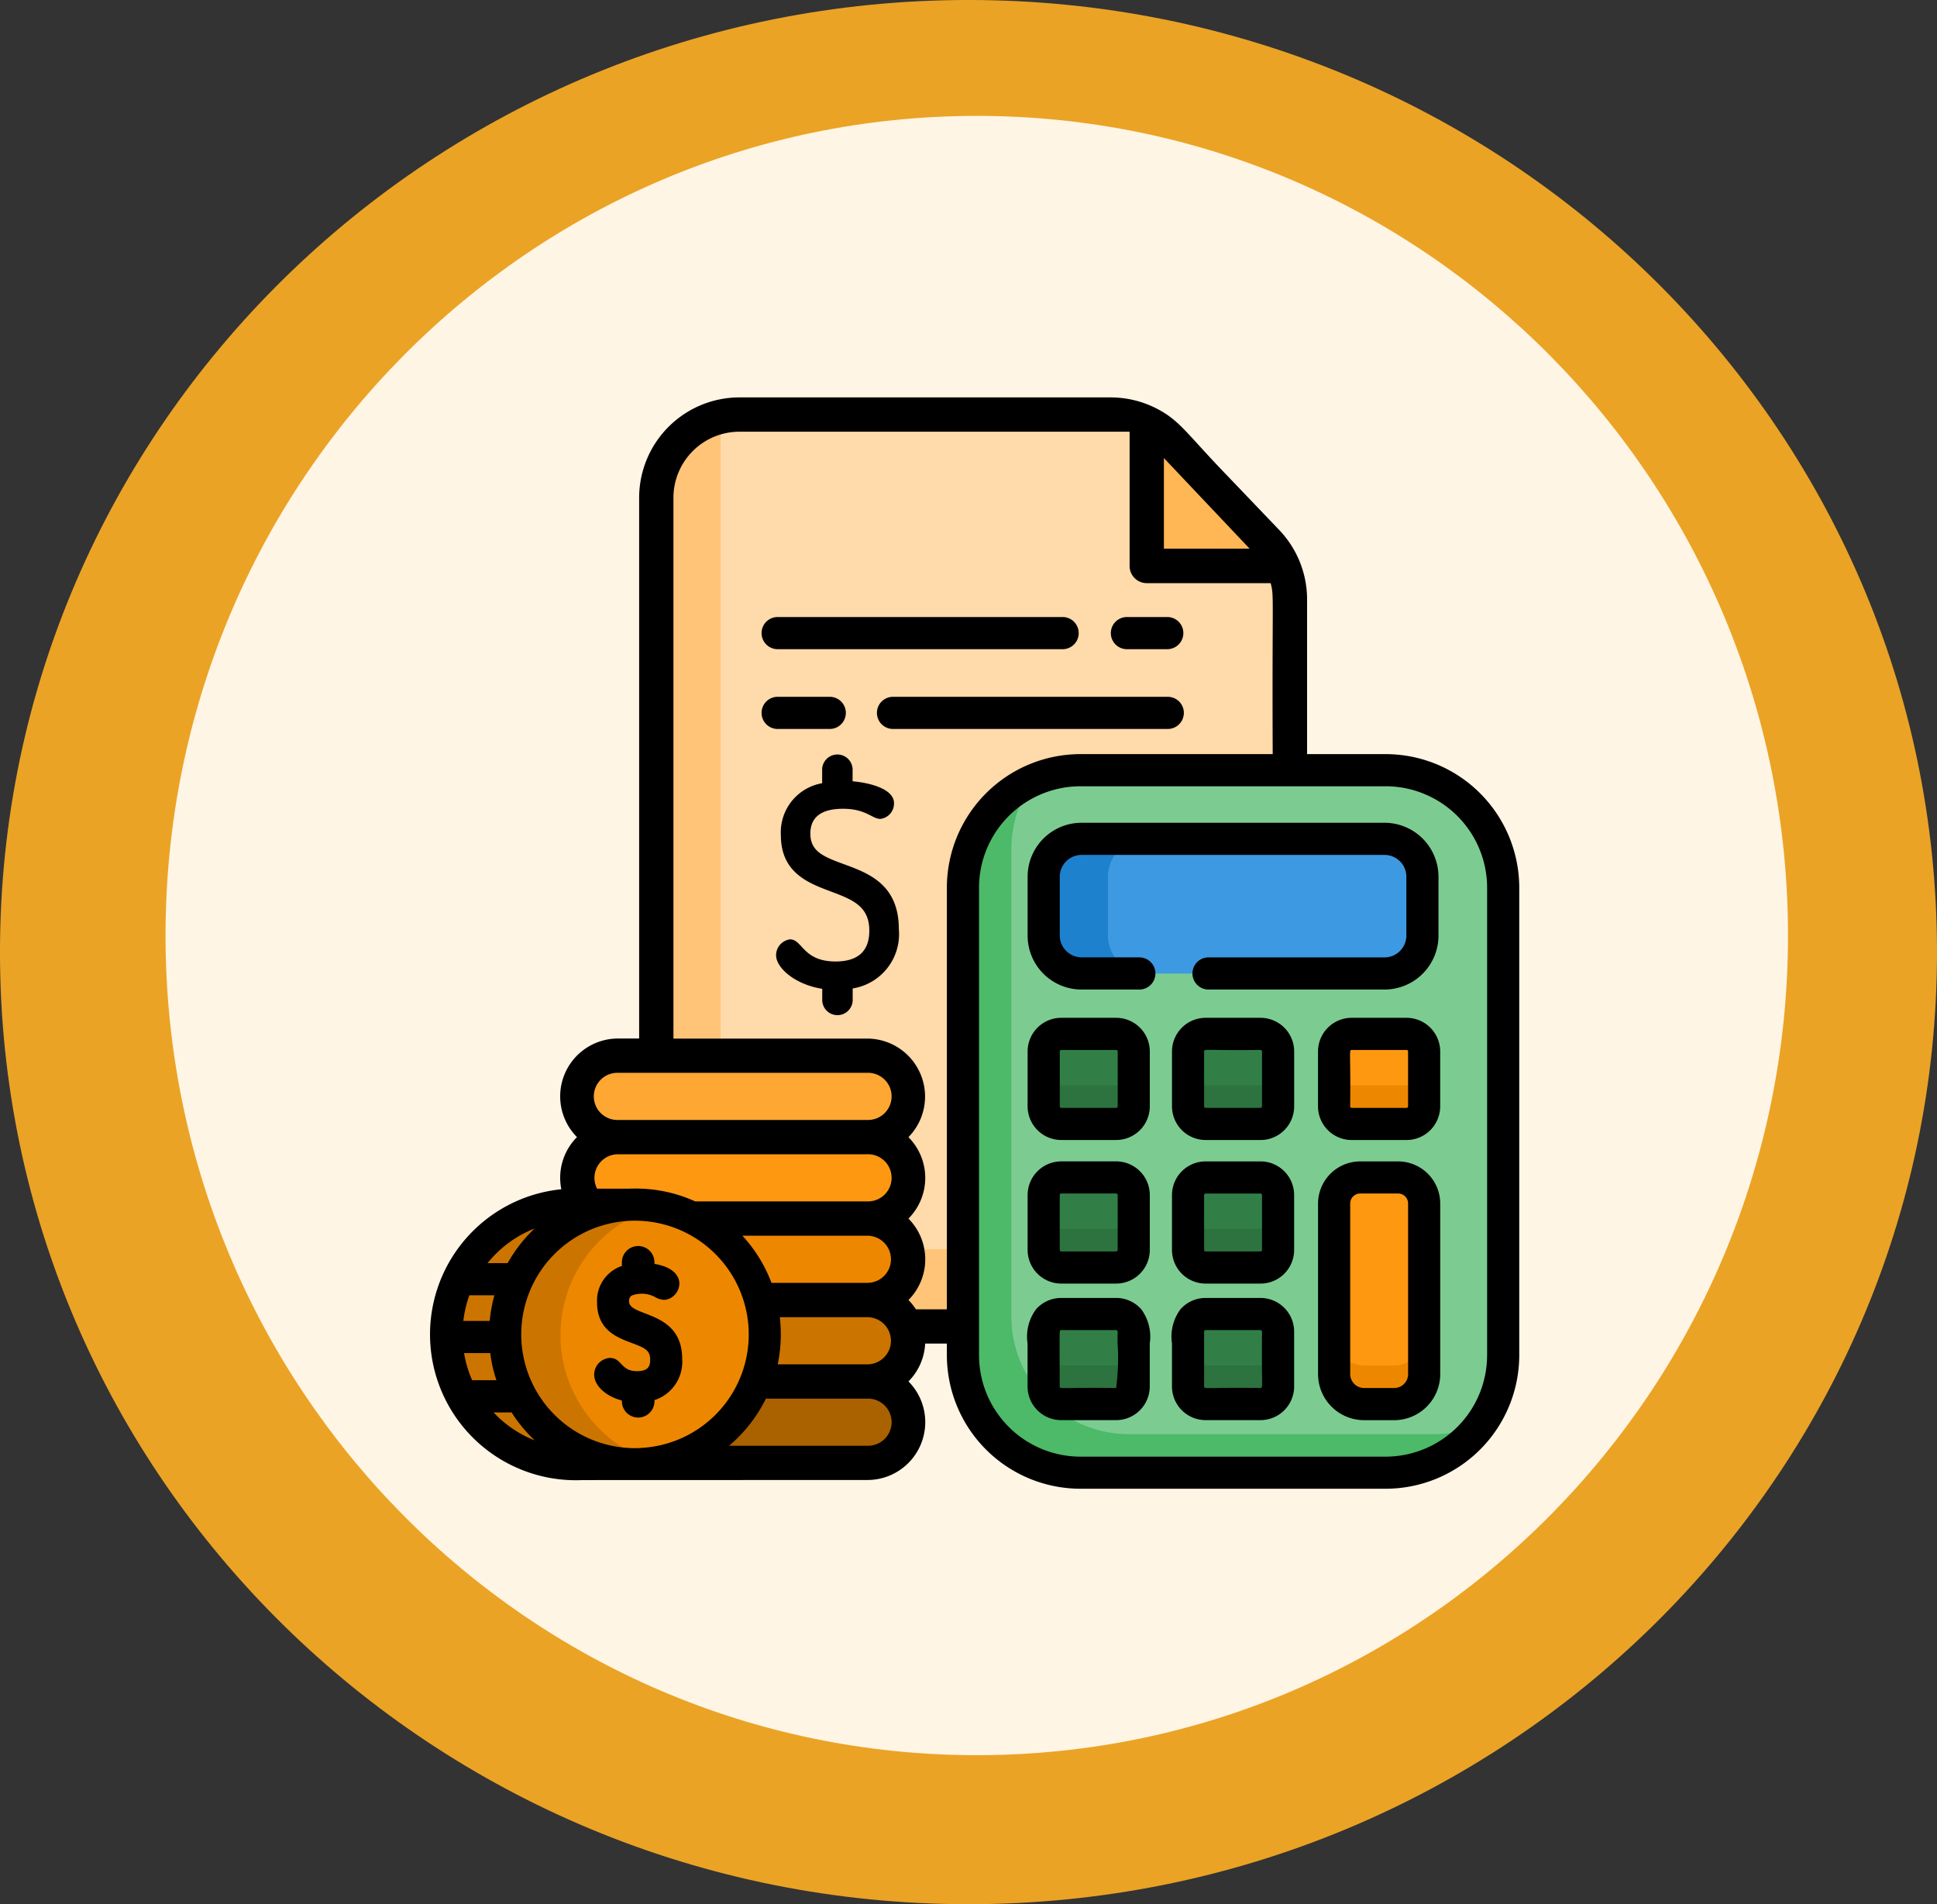 <svg xmlns="http://www.w3.org/2000/svg" width="116.999" height="115" viewBox="0 0 116.999 115">
  <rect x="0" y="0" width="116.999" height="115" fill="#333333" stroke="none"/>
  <g id="Group_1073032" data-name="Group 1073032" transform="translate(-322 -15910)">
    <g id="Group_1072945" data-name="Group 1072945" transform="translate(-103.438 8411.529)">
      <g id="Group_1015374" data-name="Group 1015374" transform="translate(425.927 7498.205)">
        <g id="Group_1015448" data-name="Group 1015448" transform="translate(0 0)">
          <g id="Group_1014855" data-name="Group 1014855" transform="translate(0 0)">
            <path id="Union_12" data-name="Union 12" d="M58.5,0C90.809,0,117,25.744,117,57.5S90.809,115,58.5,115,0,89.256,0,57.5,26.192,0,58.5,0Z" transform="translate(-0.49 0.265)" fill="#eba325"/>
            <path id="Path_608395" data-name="Path 608395" d="M49,0C76.062,0,98,22.162,98,49.5S76.062,99,49,99,0,76.838,0,49.5,21.938,0,49,0Z" transform="translate(9.51 7.265)" fill="#fef5e5"/>
          </g>
        </g>
      </g>
    </g>
    <g id="presupuesto_1_" data-name="presupuesto (1)" transform="translate(347.451 15934)">
      <path id="Path_716431" data-name="Path 716431" d="M144.795,19.2V58.094c0,.078,0,.155-.005.233a5.021,5.021,0,0,1-5.016,4.787H111.544a5.021,5.021,0,0,1-5.021-5.02V13.065a5.014,5.014,0,0,1,5.021-5.021h22.423a5,5,0,0,1,2.181.5c1.357.653,1.739,1.478,4.176,3.971,2.8,3.045,3.474,3.357,4.046,4.676A4.966,4.966,0,0,1,144.795,19.2Z" transform="translate(-92.332 -7.009)" fill="#ffc477"/>
      <path id="Path_716432" data-name="Path 716432" d="M171.074,19.2V58.093c0,.078,0,.155-.005.233a5.037,5.037,0,0,1-1.134.128H141.706a5.021,5.021,0,0,1-5.021-5.02V8.405c0-.079,0-.157.005-.234a5.044,5.044,0,0,1,1.134-.128h22.423a5.029,5.029,0,0,1,3.669,1.595l2.688,2.876,3.078,3.22a5.053,5.053,0,0,1,1.393,3.468Z" transform="translate(-118.612 -7.008)" fill="#ffdaaa"/>
      <path id="Path_716433" data-name="Path 716433" d="M283.045,181.992v28.231a7.1,7.1,0,0,1-7.1,7.1H257.51a7.1,7.1,0,0,1-7.1-7.1V181.992a7.093,7.093,0,0,1,7.1-7.1h18.439A7.1,7.1,0,0,1,283.045,181.992Z" transform="translate(-217.701 -152.382)" fill="#4cba68"/>
      <path id="Path_716434" data-name="Path 716434" d="M302.9,181.992v28.231a7.058,7.058,0,0,1-1.374,4.2,7.066,7.066,0,0,1-2.788.57H280.3a7.1,7.1,0,0,1-7.1-7.1V179.662a7.059,7.059,0,0,1,1.374-4.2,7.067,7.067,0,0,1,2.788-.569h18.44A7.1,7.1,0,0,1,302.9,181.992Z" transform="translate(-237.559 -152.382)" fill="#7ccc92"/>
      <path id="Path_716435" data-name="Path 716435" d="M361.477,367.03v3.316a1.061,1.061,0,0,1-1.06,1.061H357.1a1.061,1.061,0,0,1-1.061-1.061V367.03a1.061,1.061,0,0,1,1.061-1.061h3.317A1.061,1.061,0,0,1,361.477,367.03Z" transform="translate(-309.729 -318.86)" fill="#2c733f"/>
      <path id="Path_716436" data-name="Path 716436" d="M311.175,209.366v3.553a2.288,2.288,0,0,1-2.288,2.288h-18.3a2.289,2.289,0,0,1-2.288-2.288v-3.553a2.289,2.289,0,0,1,2.288-2.288h18.3A2.288,2.288,0,0,1,311.175,209.366Z" transform="translate(-250.708 -180.422)" fill="#1e81ce"/>
      <path id="Path_716437" data-name="Path 716437" d="M337.454,209.366v3.553a2.288,2.288,0,0,1-2.288,2.288h-14.42a2.289,2.289,0,0,1-2.288-2.288v-3.553a2.289,2.289,0,0,1,2.288-2.288h14.42A2.288,2.288,0,0,1,337.454,209.366Z" transform="translate(-276.986 -180.422)" fill="#3d9ae2"/>
      <g id="Group_1072978" data-name="Group 1072978" transform="translate(37.59 38.438)">
        <path id="Path_716438" data-name="Path 716438" d="M293.736,367.03v3.316a1.061,1.061,0,0,1-1.061,1.061h-3.317a1.062,1.062,0,0,1-1.061-1.061V367.03a1.062,1.062,0,0,1,1.061-1.061h3.317A1.061,1.061,0,0,1,293.736,367.03Z" transform="translate(-288.297 -357.298)" fill="#2c733f"/>
        <path id="Path_716439" data-name="Path 716439" d="M361.477,299.669v3.316a1.061,1.061,0,0,1-1.06,1.061H357.1a1.061,1.061,0,0,1-1.061-1.061v-3.316a1.061,1.061,0,0,1,1.061-1.061h3.317A1.061,1.061,0,0,1,361.477,299.669Z" transform="translate(-347.319 -298.608)" fill="#2c733f"/>
      </g>
      <path id="Path_716440" data-name="Path 716440" d="M430.034,299.669v3.316a1.061,1.061,0,0,1-1.061,1.061h-3.316a1.061,1.061,0,0,1-1.061-1.061v-3.316a1.061,1.061,0,0,1,1.061-1.061h3.316A1.061,1.061,0,0,1,430.034,299.669Z" transform="translate(-369.461 -260.17)" fill="#ee8700"/>
      <g id="Group_1072979" data-name="Group 1072979" transform="translate(37.59 38.438)">
        <path id="Path_716441" data-name="Path 716441" d="M293.736,299.669v3.316a1.061,1.061,0,0,1-1.061,1.061h-3.317a1.062,1.062,0,0,1-1.061-1.061v-3.316a1.062,1.062,0,0,1,1.061-1.061h3.317A1.061,1.061,0,0,1,293.736,299.669Z" transform="translate(-288.297 -298.608)" fill="#2c733f"/>
        <path id="Path_716442" data-name="Path 716442" d="M361.477,431.091v3.317a1.061,1.061,0,0,1-1.06,1.061H357.1a1.061,1.061,0,0,1-1.061-1.061v-3.317a1.061,1.061,0,0,1,1.061-1.06h3.317A1.061,1.061,0,0,1,361.477,431.091Z" transform="translate(-347.319 -413.114)" fill="#2c733f"/>
        <path id="Path_716443" data-name="Path 716443" d="M293.736,431.091v3.317a1.061,1.061,0,0,1-1.061,1.061h-3.317a1.062,1.062,0,0,1-1.061-1.061v-3.317a1.062,1.062,0,0,1,1.061-1.06h3.317A1.061,1.061,0,0,1,293.736,431.091Z" transform="translate(-288.297 -413.114)" fill="#2c733f"/>
      </g>
      <path id="Path_716444" data-name="Path 716444" d="M430.034,367.544v10.3a1.81,1.81,0,0,1-1.809,1.811h-1.82a1.81,1.81,0,0,1-1.809-1.811v-10.3a1.577,1.577,0,0,1,1.576-1.576h2.285A1.576,1.576,0,0,1,430.034,367.544Z" transform="translate(-369.461 -318.859)" fill="#ee8700"/>
      <g id="Group_1072980" data-name="Group 1072980" transform="translate(37.59 38.438)">
        <path id="Path_716445" data-name="Path 716445" d="M361.477,367.03v.986a1.061,1.061,0,0,1-1.06,1.061H357.1a1.061,1.061,0,0,1-1.061-1.061v-.986a1.061,1.061,0,0,1,1.061-1.061h3.317A1.061,1.061,0,0,1,361.477,367.03Z" transform="translate(-347.319 -357.298)" fill="#317f46"/>
        <path id="Path_716446" data-name="Path 716446" d="M293.736,367.03v.986a1.061,1.061,0,0,1-1.061,1.061h-3.317a1.062,1.062,0,0,1-1.061-1.061v-.986a1.062,1.062,0,0,1,1.061-1.061h3.317A1.061,1.061,0,0,1,293.736,367.03Z" transform="translate(-288.297 -357.298)" fill="#317f46"/>
        <path id="Path_716447" data-name="Path 716447" d="M361.477,299.669v.986a1.061,1.061,0,0,1-1.06,1.061H357.1a1.061,1.061,0,0,1-1.061-1.061v-.986a1.061,1.061,0,0,1,1.061-1.061h3.317A1.061,1.061,0,0,1,361.477,299.669Z" transform="translate(-347.319 -298.608)" fill="#317f46"/>
      </g>
      <path id="Path_716448" data-name="Path 716448" d="M430.034,299.669v.986a1.061,1.061,0,0,1-1.061,1.061h-3.316a1.061,1.061,0,0,1-1.061-1.061v-.986a1.061,1.061,0,0,1,1.061-1.061h3.316A1.061,1.061,0,0,1,430.034,299.669Z" transform="translate(-369.461 -260.17)" fill="#ff9811"/>
      <g id="Group_1072981" data-name="Group 1072981" transform="translate(37.59 38.438)">
        <path id="Path_716449" data-name="Path 716449" d="M293.736,299.669v.986a1.061,1.061,0,0,1-1.061,1.061h-3.317a1.062,1.062,0,0,1-1.061-1.061v-.986a1.062,1.062,0,0,1,1.061-1.061h3.317A1.061,1.061,0,0,1,293.736,299.669Z" transform="translate(-288.297 -298.608)" fill="#317f46"/>
        <path id="Path_716450" data-name="Path 716450" d="M361.477,431.091v.987a1.061,1.061,0,0,1-1.06,1.061H357.1a1.061,1.061,0,0,1-1.061-1.061v-.987a1.061,1.061,0,0,1,1.061-1.06h3.317A1.061,1.061,0,0,1,361.477,431.091Z" transform="translate(-347.319 -413.114)" fill="#317f46"/>
        <path id="Path_716451" data-name="Path 716451" d="M293.736,431.091v.987a1.061,1.061,0,0,1-1.061,1.061h-3.317a1.062,1.062,0,0,1-1.061-1.061v-.987a1.062,1.062,0,0,1,1.061-1.06h3.317A1.061,1.061,0,0,1,293.736,431.091Z" transform="translate(-288.297 -413.114)" fill="#317f46"/>
      </g>
      <path id="Path_716452" data-name="Path 716452" d="M430.034,367.544v7.968a1.81,1.81,0,0,1-1.809,1.811h-1.82a1.81,1.81,0,0,1-1.809-1.811v-7.968a1.577,1.577,0,0,1,1.576-1.576h2.285A1.576,1.576,0,0,1,430.034,367.544Z" transform="translate(-369.461 -318.859)" fill="#ff9811"/>
      <path id="Path_716453" data-name="Path 716453" d="M344.884,20.57h-6.292a1.93,1.93,0,0,1-1.93-1.93V11.924a5.015,5.015,0,0,1,1.488,1.094l2.689,2.876,3.077,3.22A4.972,4.972,0,0,1,344.884,20.57Z" transform="translate(-292.846 -10.389)" fill="#ffb655"/>
      <path id="Path_716454" data-name="Path 716454" d="M89.438,464.11a2.466,2.466,0,0,1-2.459,2.459H71.915a2.459,2.459,0,0,1,0-4.918H86.979A2.466,2.466,0,0,1,89.438,464.11Z" transform="translate(-60.037 -402.225)" fill="#aa6100"/>
      <path id="Path_716455" data-name="Path 716455" d="M89.438,425.9a2.466,2.466,0,0,1-2.459,2.459H71.915a2.459,2.459,0,0,1,0-4.918H86.979A2.466,2.466,0,0,1,89.438,425.9Z" transform="translate(-60.037 -368.938)" fill="#cc7400"/>
      <path id="Path_716456" data-name="Path 716456" d="M89.438,387.7a2.466,2.466,0,0,1-2.459,2.459H71.915a2.459,2.459,0,0,1,0-4.918H86.979A2.466,2.466,0,0,1,89.438,387.7Z" transform="translate(-60.037 -335.652)" fill="#ee8700"/>
      <path id="Path_716457" data-name="Path 716457" d="M89.438,349.5a2.466,2.466,0,0,1-2.459,2.459H71.915a2.466,2.466,0,0,1-2.459-2.459,2.466,2.466,0,0,1,2.459-2.459H86.979A2.466,2.466,0,0,1,89.438,349.5Z" transform="translate(-60.037 -302.364)" fill="#ff9811"/>
      <path id="Path_716458" data-name="Path 716458" d="M86.979,313.752H71.915a2.466,2.466,0,0,1-2.459-2.459h0a2.466,2.466,0,0,1,2.459-2.459H86.979a2.466,2.466,0,0,1,2.459,2.459h0A2.466,2.466,0,0,1,86.979,313.752Z" transform="translate(-60.037 -269.079)" fill="#ffa733"/>
      <path id="Path_716459" data-name="Path 716459" d="M27.785,385.288a8,8,0,0,0-8.338-7.662H16.311A8.011,8.011,0,0,0,17,393.634h2.45v0c.224.009.449.011.677,0a8.138,8.138,0,0,0,1.488-.2,8.012,8.012,0,0,0,6.175-7.51v-.009C27.794,385.7,27.794,385.5,27.785,385.288Z" transform="translate(-7.034 -329.01)" fill="#cc7400"/>
      <path id="Path_716460" data-name="Path 716460" d="M73.909,387.336v.009a8.012,8.012,0,0,1-6.175,7.51,8.015,8.015,0,0,1-6.167-7.457c0-.018,0-.035,0-.053v-.009a8.014,8.014,0,0,1,6.173-8.081,8.013,8.013,0,0,1,6.169,7.458C73.917,386.923,73.917,387.13,73.909,387.336Z" transform="translate(-53.157 -330.435)" fill="#ee8700"/>
      <path id="Path_716461" data-name="Path 716461" d="M58.248,21.543H53.5V12.194A6.072,6.072,0,0,0,51.819,8.01L48.749,4.8C46.144,2.113,45.815,1.355,44.264.6A6.071,6.071,0,0,0,41.635,0H19.212a6.064,6.064,0,0,0-6.057,6.057V38.719H11.878A3.492,3.492,0,0,0,9.4,44.672a3.482,3.482,0,0,0-1.015,2.459,3.585,3.585,0,0,0,.069.691A8.808,8.808,0,0,0,9.711,65.386l17.231-.006a3.492,3.492,0,0,0,2.48-5.953,3.476,3.476,0,0,0,1.009-2.286h1.311v.7a8.075,8.075,0,0,0,8.067,8.067H58.248a8.075,8.075,0,0,0,8.067-8.067V29.61A8.075,8.075,0,0,0,58.248,21.543ZM44.851,3.661c4.066,4.3,4.983,5.267,5.155,5.45,0,0,0,0,0,0h0l.005.006h0a.022.022,0,0,0,.008.008l0,.005s0,0,0,0,0,0,0,0,0,0,.005.005H44.851V3.661ZM11.878,40.79H26.942a1.424,1.424,0,1,1,0,2.847H11.878a1.424,1.424,0,1,1,0-2.847Zm0,4.918H26.942a1.424,1.424,0,1,1,0,2.847H16.537a8.433,8.433,0,0,0-1.311-.474,8.728,8.728,0,0,0-2.071-.3c-.2-.005-.406,0-.61.005H10.614a1.4,1.4,0,0,1-.159-.651A1.426,1.426,0,0,1,11.878,45.708Zm16.488,6.342a1.425,1.425,0,0,1-1.424,1.424H21.148a8.709,8.709,0,0,0-1.757-2.847h7.552A1.426,1.426,0,0,1,28.366,52.049ZM6.841,50.191A8.934,8.934,0,0,0,5.21,52.282H4A6.838,6.838,0,0,1,6.841,50.191ZM2.9,54.223H4.411a8.938,8.938,0,0,0-.282,1.552H2.535A6.8,6.8,0,0,1,2.9,54.223Zm.167,5.131a6.792,6.792,0,0,1-.487-1.638H4.165a7.813,7.813,0,0,0,.37,1.638ZM4.361,61.3c.635,0,1,0,1.091,0a8.743,8.743,0,0,0,1.393,1.685A6.84,6.84,0,0,1,4.361,61.3Zm8.834,2.15a6.868,6.868,0,1,1,4.351-11.921A6.862,6.862,0,0,1,13.2,63.446Zm13.747-.137H18.586a8.869,8.869,0,0,0,2.225-2.847h6.132a1.424,1.424,0,1,1,0,2.847Zm1.412-6.168a1.424,1.424,0,0,1-1.412,1.25H21.525a8.9,8.9,0,0,0,.126-2.847h5.292A1.425,1.425,0,0,1,28.354,57.141Zm3.388-2.071H29.873a3.435,3.435,0,0,0-.452-.562,3.486,3.486,0,0,0,0-4.918,3.487,3.487,0,0,0,0-4.918,3.5,3.5,0,0,0-2.48-5.953H15.226V6.057a3.991,3.991,0,0,1,3.986-3.986H42.78v8.111a1.035,1.035,0,0,0,1.035,1.035H51.3c.216.839.083.562.123,10.326H39.809a8.075,8.075,0,0,0-8.067,8.067V55.07Zm32.631,2.771a6.132,6.132,0,0,1-6.125,6.125H39.809a6.133,6.133,0,0,1-6.125-6.125V29.61a6.133,6.133,0,0,1,6.125-6.125h18.44a6.132,6.132,0,0,1,6.125,6.125V57.841Z"/>
      <path id="Path_716462" data-name="Path 716462" d="M287.537,207.667h-3.521a1.321,1.321,0,0,1-1.317-1.318V202.8a1.321,1.321,0,0,1,1.317-1.318h18.3a1.319,1.319,0,0,1,1.318,1.318v3.553a1.319,1.319,0,0,1-1.318,1.318h-10.6a.971.971,0,1,0,0,1.941h10.6a3.262,3.262,0,0,0,3.259-3.259V202.8a3.262,3.262,0,0,0-3.259-3.259h-18.3a3.259,3.259,0,0,0-3.259,3.259v3.553a3.259,3.259,0,0,0,3.259,3.259h3.521a.971.971,0,0,0,0-1.941Z" transform="translate(-244.138 -173.852)"/>
      <path id="Path_716463" data-name="Path 716463" d="M282.789,365.808h3.317a2.034,2.034,0,0,0,2.032-2.032v-3.316a2.034,2.034,0,0,0-2.032-2.032h-3.317a2.034,2.034,0,0,0-2.032,2.032v3.316A2.034,2.034,0,0,0,282.789,365.808Zm-.091-5.348a.091.091,0,0,1,.091-.091h3.317a.091.091,0,0,1,.091.091v3.316a.091.091,0,0,1-.091.091h-3.317a.091.091,0,0,1-.091-.091Z" transform="translate(-244.138 -312.29)"/>
      <path id="Path_716464" data-name="Path 716464" d="M422.4,291.068h-3.316a2.034,2.034,0,0,0-2.032,2.032v3.316a2.034,2.034,0,0,0,2.032,2.032H422.4a2.034,2.034,0,0,0,2.032-2.032V293.1A2.034,2.034,0,0,0,422.4,291.068Zm.091,5.348a.09.09,0,0,1-.091.091h-3.316a.091.091,0,0,1-.091-.091c.04-3.281-.084-3.406.091-3.406H422.4a.09.09,0,0,1,.091.091Z" transform="translate(-362.892 -253.6)"/>
      <path id="Path_716465" data-name="Path 716465" d="M282.789,298.447h3.317a2.034,2.034,0,0,0,2.032-2.032V293.1a2.034,2.034,0,0,0-2.032-2.032h-3.317a2.034,2.034,0,0,0-2.032,2.032v3.316A2.034,2.034,0,0,0,282.789,298.447ZM282.7,293.1a.091.091,0,0,1,.091-.091h3.317a.091.091,0,0,1,.091.091v3.316a.091.091,0,0,1-.091.091h-3.317a.091.091,0,0,1-.091-.091Z" transform="translate(-244.138 -253.6)"/>
      <path id="Path_716466" data-name="Path 716466" d="M287.6,423.176a2.031,2.031,0,0,0-1.521-.685h-3.317a2.026,2.026,0,0,0-1.519.685,2.776,2.776,0,0,0-.512,2.071v2.592a2.034,2.034,0,0,0,2.032,2.032h3.317a2.034,2.034,0,0,0,2.032-2.032v-2.592A2.8,2.8,0,0,0,287.6,423.176Zm-1.521,4.754c-3.277-.04-3.408.084-3.408-.091,0-3.511-.039-3.406.091-3.406h3.317c.159,0,.061.221.091.814A13.8,13.8,0,0,1,286.082,427.929Z" transform="translate(-244.115 -368.106)"/>
      <path id="Path_716467" data-name="Path 716467" d="M421.887,358.428H419.6a2.55,2.55,0,0,0-2.547,2.547v10.3a2.784,2.784,0,0,0,2.78,2.781h1.82a2.783,2.783,0,0,0,2.78-2.781v-10.3A2.549,2.549,0,0,0,421.887,358.428Zm.606,12.845a.84.84,0,0,1-.839.84h-1.82a.84.84,0,0,1-.839-.84v-10.3a.606.606,0,0,1,.606-.606h2.285a.606.606,0,0,1,.606.606v10.3Z" transform="translate(-362.891 -312.289)"/>
      <path id="Path_716468" data-name="Path 716468" d="M166.818,173.948h0c-1.183-.435-2.038-.749-2.038-1.845,0-1,.664-1.506,1.972-1.506,1.389,0,1.763.612,2.253.612a.932.932,0,0,0,.827-.956c0-.809-1.319-1.21-2.5-1.315v-.729a.92.92,0,0,0-1.839,0v.845A3.008,3.008,0,0,0,163,172.2c0,2.259,1.663,2.884,3,3.386,1.309.492,2.342.88,2.342,2.374,0,1.234-.685,1.86-2.037,1.86-1.978,0-2-1.336-2.751-1.336a.97.97,0,0,0-.844.956c0,.765,1.139,1.77,2.788,2.031v.7a.92.92,0,0,0,1.839,0v-.723a3.323,3.323,0,0,0,2.788-3.589C170.122,175.162,168.29,174.489,166.818,173.948Z" transform="translate(-141.284 -145.754)"/>
      <path id="Path_716469" data-name="Path 716469" d="M353.826,422.491h-3.317a2.031,2.031,0,0,0-1.521.685,2.787,2.787,0,0,0-.511,2.071v2.592a2.034,2.034,0,0,0,2.032,2.032h3.317a2.033,2.033,0,0,0,2.03-2.032v-3.317a2.034,2.034,0,0,0-2.03-2.03Zm0,5.438c-3.277-.04-3.408.084-3.408-.091v-3.317a.091.091,0,0,1,.091-.089h3.317a.09.09,0,0,1,.089.089C353.877,427.806,354,427.929,353.826,427.929Z" transform="translate(-303.138 -368.106)"/>
      <path id="Path_716470" data-name="Path 716470" d="M353.848,291.068h-3.317A2.034,2.034,0,0,0,348.5,293.1v3.316a2.034,2.034,0,0,0,2.032,2.032h3.317a2,2,0,0,0,.739-.14,2.034,2.034,0,0,0,1.292-1.892V293.1A2.034,2.034,0,0,0,353.848,291.068Zm.089,5.348a.09.09,0,0,1-.089.091h-3.317a.091.091,0,0,1-.091-.091V293.1c0-.175.12-.052,3.408-.091a.09.09,0,0,1,.089.091v3.316Z" transform="translate(-303.16 -253.6)"/>
      <path id="Path_716471" data-name="Path 716471" d="M354.587,358.568a2,2,0,0,0-.739-.14h-3.317a2.034,2.034,0,0,0-2.032,2.032v3.316a2.034,2.034,0,0,0,2.032,2.032h3.317a2.033,2.033,0,0,0,2.03-2.032V360.46A2.034,2.034,0,0,0,354.587,358.568Zm-.65,5.208a.09.09,0,0,1-.089.091h-3.317a.091.091,0,0,1-.091-.091V360.46a.091.091,0,0,1,.091-.091h3.317a.09.09,0,0,1,.089.091Z" transform="translate(-303.16 -312.289)"/>
      <path id="Path_716472" data-name="Path 716472" d="M321.018,104.983h2.438a.971.971,0,0,0,0-1.941h-2.438a.971.971,0,1,0,0,1.941Z" transform="translate(-278.37 -89.778)"/>
      <path id="Path_716473" data-name="Path 716473" d="M157.141,104.983h17.213a.971.971,0,0,0,0-1.941H157.141a.971.971,0,1,0,0,1.941Z" transform="translate(-135.589 -89.778)"/>
      <path id="Path_716474" data-name="Path 716474" d="M160.226,142.413a.971.971,0,1,0,0-1.941h-3.085a.971.971,0,1,0,0,1.941Z" transform="translate(-135.589 -122.39)"/>
      <path id="Path_716475" data-name="Path 716475" d="M228.806,141.443a.971.971,0,0,0-.971-.971H211.27a.971.971,0,1,0,0,1.941h16.566A.971.971,0,0,0,228.806,141.443Z" transform="translate(-182.75 -122.39)"/>
      <path id="Path_716476" data-name="Path 716476" d="M79.477,401.665c0-.244.09-.314.174-.361a1.668,1.668,0,0,1,1.407.1,1.11,1.11,0,0,0,.525.16c.957,0,1.715-1.779-.572-2.172v-.061a.984.984,0,1,0-1.967,0v.187a2.207,2.207,0,0,0-1.5,2.21c0,1.655,1.2,2.107,2.081,2.437.838.315,1.127.452,1.127,1.022,0,.356-.1.686-.792.686-1.015,0-.893-.8-1.652-.8a1.014,1.014,0,0,0-.938,1.005c0,.672.7,1.311,1.674,1.569v.074a.984.984,0,0,0,1.967,0v-.1a2.432,2.432,0,0,0,1.674-2.491C82.685,402.175,79.477,402.618,79.477,401.665Z" transform="translate(-66.931 -347.065)"/>
    </g>
  </g>
</svg>
